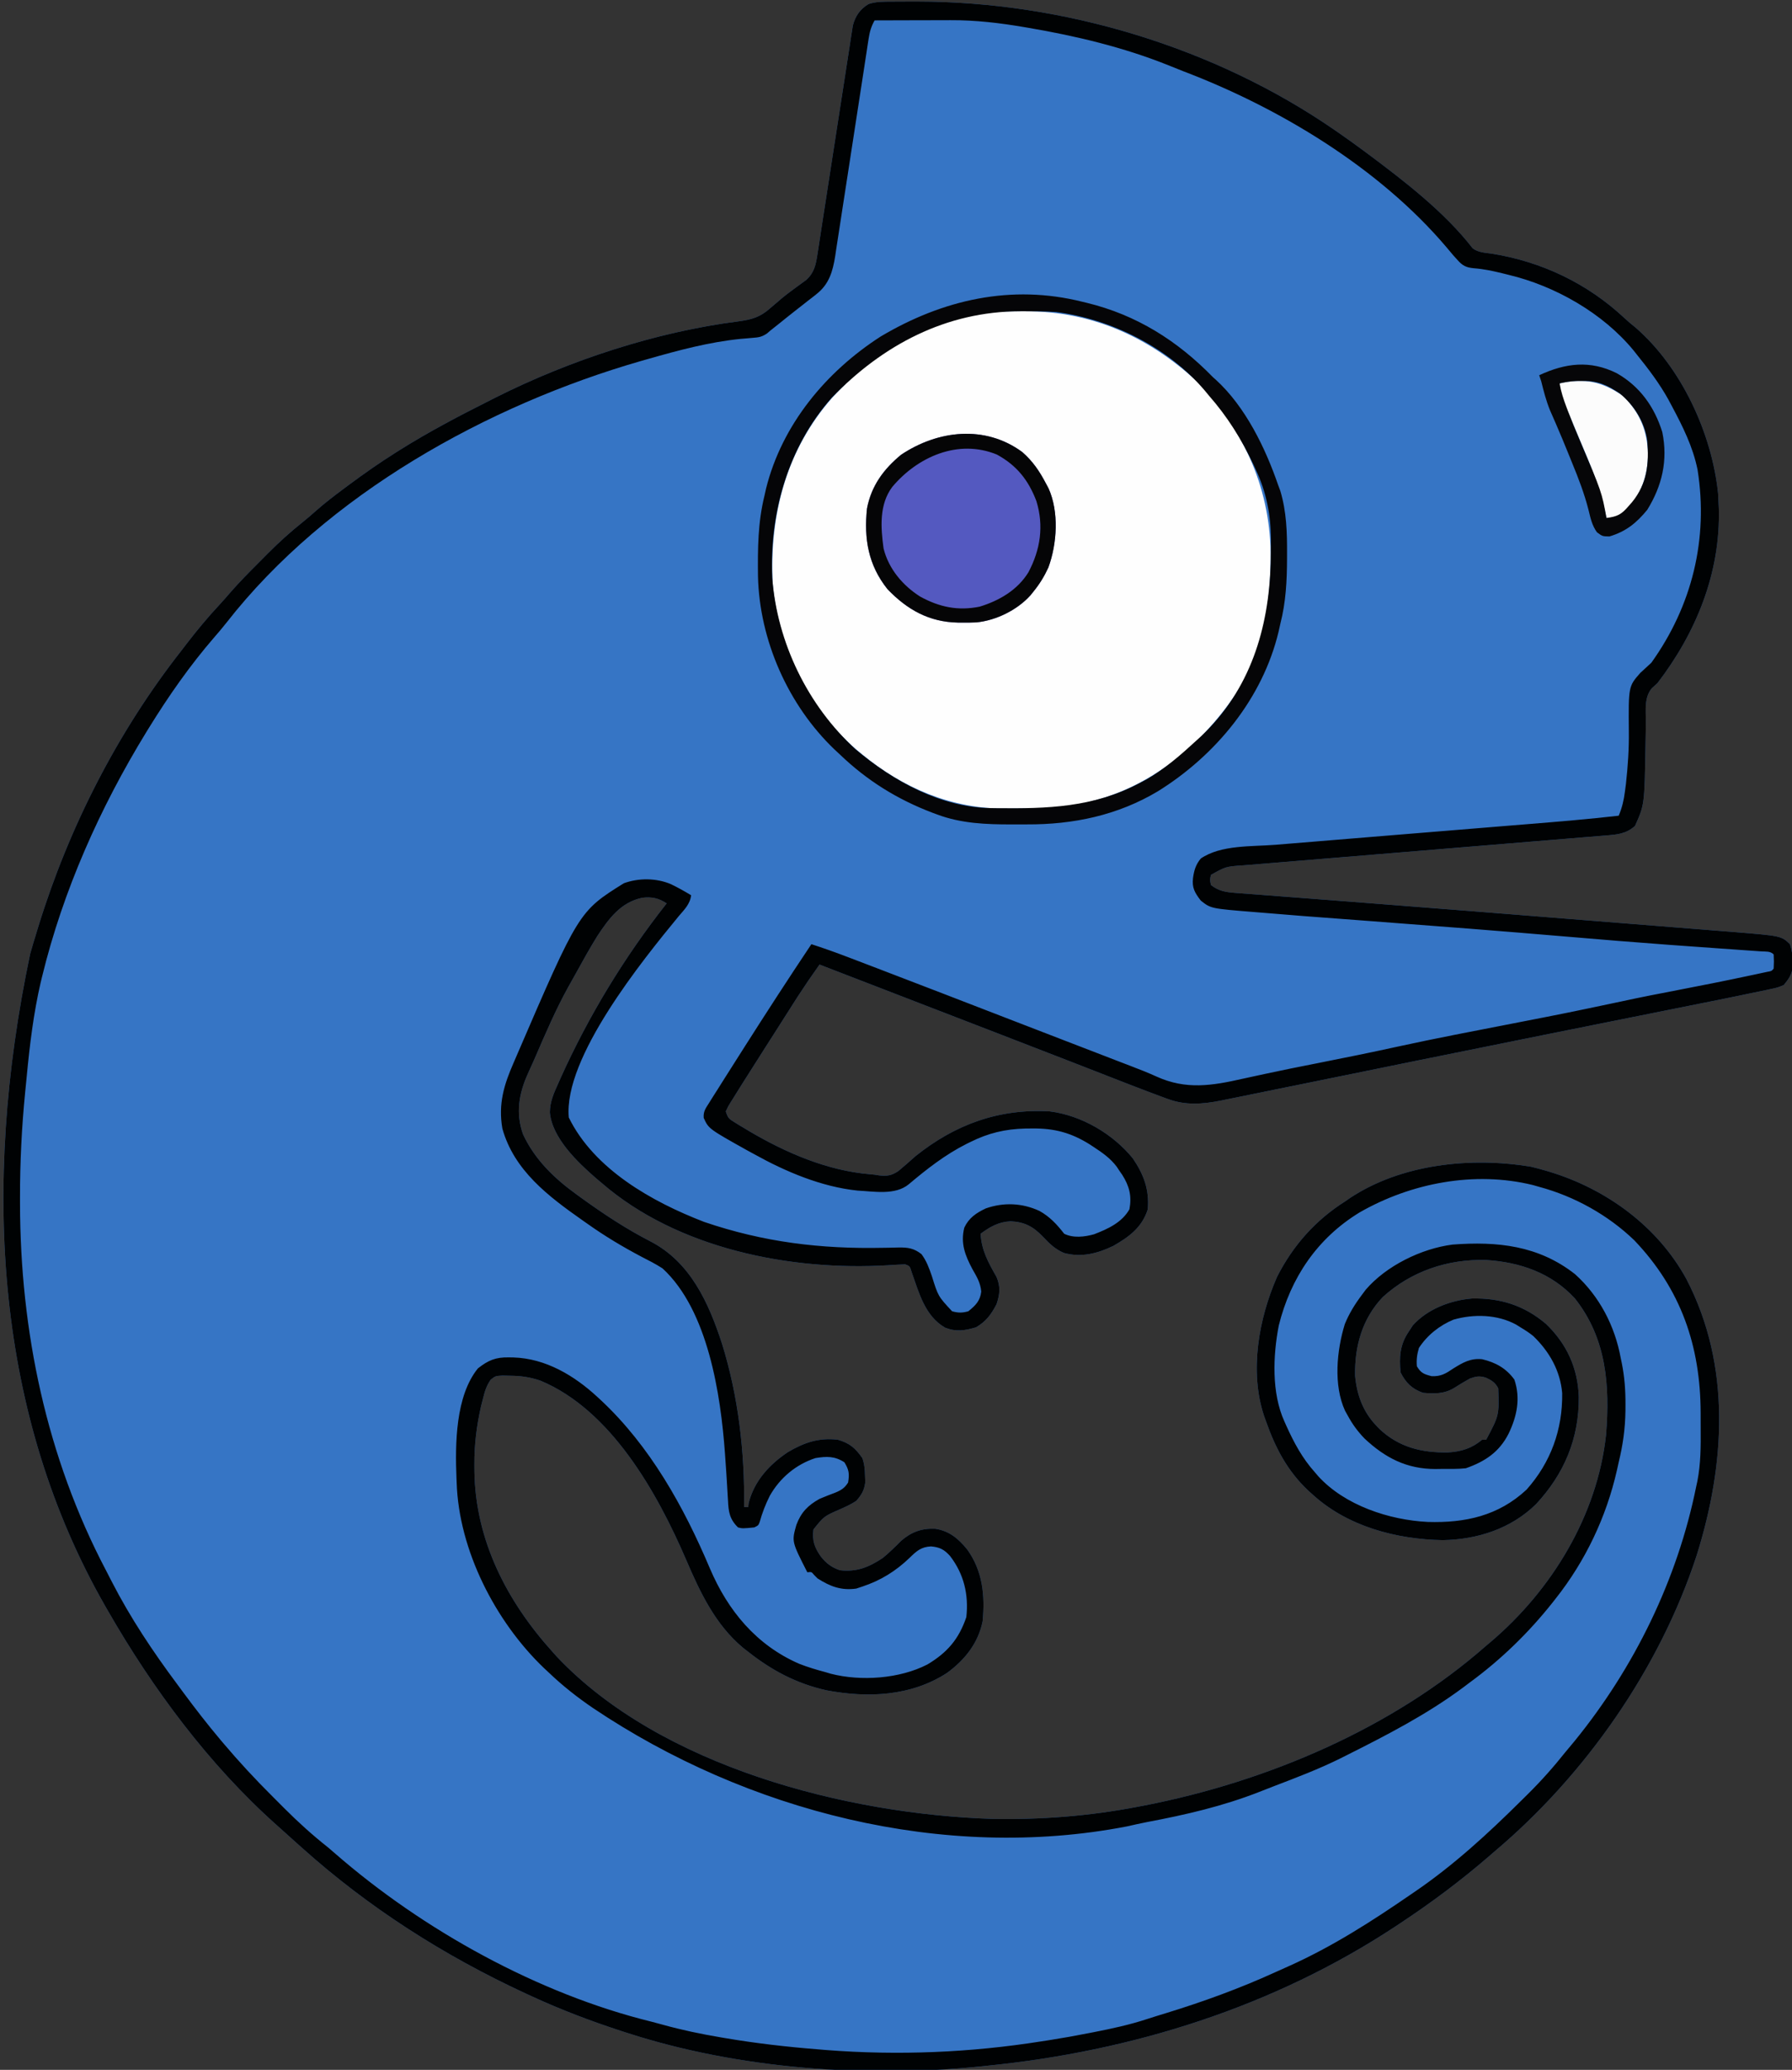 <?xml version="1.0" encoding="UTF-8"?>
<svg version="1.1" xmlns="http://www.w3.org/2000/svg" width="879" height="1015">
<rect width="100%" height="100%" fill="#333333" stroke="none"/>
<path d="M0 0 C1.138 -0.011 1.138 -0.011 2.3 -0.021 C4.785 -0.039 7.269 -0.045 9.754 -0.047 C10.606 -0.048 11.458 -0.048 12.337 -0.049 C84.036 0.041 158.196 22.301 217.316 63.203 C217.929 63.625 218.541 64.048 219.172 64.483 C223.268 67.325 227.31 70.236 231.316 73.203 C232.128 73.804 232.128 73.804 232.955 74.417 C250.865 87.763 270.94 103.189 284.672 120.957 C287.407 123.029 290.69 123.125 294.004 123.578 C318.61 127.509 340.936 138.182 359.176 155.215 C360.906 156.822 362.651 158.308 364.504 159.766 C387.136 179.38 402.003 211.721 405.066 241.141 C405.171 242.827 405.255 244.515 405.316 246.203 C405.356 247.032 405.396 247.861 405.438 248.715 C406.239 280.239 394.254 309.519 375.316 334.203 C374.406 335.026 373.496 335.848 372.559 336.695 C368.828 341.145 369.618 347.2 369.627 352.706 C369.63 356.193 369.551 359.678 369.484 363.164 C369.473 363.856 369.462 364.547 369.451 365.26 C368.955 393.849 368.955 393.849 364.316 404.203 C359.961 408.167 355.405 408.468 349.758 408.917 C348.981 408.982 348.205 409.047 347.404 409.114 C344.793 409.331 342.181 409.542 339.57 409.754 C337.7 409.908 335.831 410.062 333.962 410.217 C329.932 410.551 325.902 410.882 321.871 411.211 C315.496 411.732 309.122 412.259 302.747 412.788 C285.762 414.195 268.777 415.595 251.791 416.99 C240.638 417.905 229.485 418.824 218.332 419.751 C211.998 420.277 205.664 420.797 199.329 421.312 C195.382 421.635 191.436 421.963 187.489 422.293 C185.662 422.444 183.835 422.593 182.008 422.74 C179.508 422.941 177.009 423.151 174.509 423.362 C173.792 423.418 173.074 423.473 172.334 423.531 C163.613 424.122 163.613 424.122 156.316 428.203 C155.733 430.66 155.733 430.66 156.316 433.203 C160.24 436.234 163.621 436.705 168.493 437.072 C169.212 437.13 169.932 437.188 170.673 437.247 C173.109 437.44 175.547 437.614 177.984 437.789 C179.776 437.927 181.567 438.067 183.359 438.207 C187.301 438.514 191.244 438.813 195.187 439.106 C201.603 439.584 208.018 440.079 214.432 440.579 C221.634 441.138 228.837 441.697 236.039 442.25 C267.758 444.687 299.469 447.216 331.18 449.754 C341.295 450.563 351.41 451.369 361.526 452.169 C368.565 452.725 375.603 453.286 382.641 453.848 C386.756 454.177 390.871 454.504 394.986 454.828 C398.803 455.128 402.619 455.432 406.436 455.74 C408.467 455.902 410.498 456.06 412.53 456.218 C436.043 458.131 436.043 458.131 440.316 462.203 C441.31 465.185 441.547 467.392 441.629 470.516 C441.666 471.44 441.704 472.364 441.742 473.316 C441.171 477.192 439.778 479.165 437.316 482.203 C434.333 483.479 434.333 483.479 430.679 484.249 C429.644 484.477 429.644 484.477 428.587 484.709 C426.168 485.233 423.743 485.718 421.316 486.203 C419.434 486.597 417.552 486.992 415.67 487.389 C408.957 488.789 402.233 490.131 395.508 491.473 C392.946 491.987 390.384 492.502 387.822 493.017 C382.356 494.115 376.889 495.211 371.422 496.305 C358.389 498.914 345.359 501.533 332.329 504.153 C329.353 504.751 326.378 505.349 323.402 505.946 C302.118 510.222 280.839 514.525 259.566 518.859 C258.274 519.123 256.981 519.386 255.649 519.657 C244.504 521.929 233.358 524.202 222.214 526.479 C209.611 529.054 197.007 531.623 184.399 534.173 C180.528 534.956 176.659 535.748 172.791 536.543 C169.821 537.15 166.848 537.745 163.875 538.34 C162.918 538.54 161.96 538.739 160.974 538.945 C152.301 540.651 143.931 541.297 135.496 538.23 C134.569 537.899 134.569 537.899 133.623 537.562 C131.512 536.798 129.414 536.003 127.316 535.203 C126.534 534.908 125.751 534.613 124.944 534.308 C119.451 532.231 113.977 530.106 108.508 527.966 C104.227 526.29 99.942 524.623 95.657 522.955 C93.376 522.067 91.096 521.178 88.815 520.29 C75.994 515.293 63.155 510.342 50.316 505.391 C47.955 504.48 45.594 503.569 43.233 502.658 C38.429 500.805 33.625 498.951 28.821 497.098 C20.891 494.039 12.961 490.979 5.031 487.918 C4.03 487.532 4.03 487.532 3.01 487.138 C-0.289 485.865 -3.587 484.591 -6.885 483.318 C-12.997 480.959 -19.108 478.601 -25.219 476.242 C-27.264 475.453 -29.31 474.663 -31.356 473.874 C-32.617 473.387 -32.617 473.387 -33.903 472.89 C-34.491 472.664 -35.078 472.437 -35.684 472.203 C-41.152 479.956 -41.152 479.956 -46.375 487.875 C-47.003 488.858 -47.63 489.841 -48.277 490.854 C-48.927 491.877 -49.577 492.899 -50.246 493.953 C-50.936 495.036 -51.627 496.12 -52.338 497.236 C-53.76 499.468 -55.182 501.701 -56.603 503.935 C-58.57 507.025 -60.544 510.111 -62.52 513.195 C-65.927 518.519 -69.313 523.856 -72.684 529.203 C-73.176 529.981 -73.668 530.758 -74.176 531.559 C-75.503 533.663 -76.815 535.774 -78.121 537.891 C-78.505 538.497 -78.889 539.103 -79.285 539.727 C-80.431 541.554 -80.431 541.554 -81.684 544.203 C-80.562 547.569 -80.126 547.849 -77.246 549.621 C-76.525 550.067 -75.804 550.513 -75.061 550.972 C-74.276 551.44 -73.492 551.908 -72.684 552.391 C-71.873 552.877 -71.062 553.364 -70.226 553.866 C-52.288 564.461 -31.923 573.272 -10.926 575.016 C-8.684 575.203 -8.684 575.203 -6.504 575.578 C-2.57 576.026 -0.417 575.685 2.941 573.477 C5.796 571.117 8.554 568.669 11.316 566.203 C30.789 550.596 52.294 542.738 77.316 544.203 C92.791 546.169 108.206 555.193 118.004 567.273 C123.389 575.191 126.117 582.64 125.316 592.203 C122.562 601.045 116.099 605.792 108.316 610.203 C100.557 613.933 92.663 615.942 84.164 613.613 C79.854 611.761 77.077 609.032 73.879 605.641 C69.092 600.657 64.953 598.441 58.031 598.086 C52.123 598.39 48.008 600.738 43.316 604.203 C43.772 612.407 47.122 618.345 51.129 625.391 C53.166 630.215 52.764 633.86 51.129 638.766 C48.485 643.78 46.026 647.217 41.066 650.078 C35.65 651.703 31.326 652.382 25.953 650.277 C15.953 644.58 13.044 632.977 9.395 622.723 C8.578 620.065 8.578 620.065 6.316 619.203 C3.575 619.295 0.863 619.446 -1.871 619.641 C-49.897 622.54 -105.395 611.557 -142.684 579.203 C-143.525 578.494 -144.367 577.785 -145.234 577.055 C-154.29 569.222 -166.94 557.196 -167.98 544.613 C-167.9 539.446 -166.041 535.292 -163.934 530.641 C-163.33 529.277 -163.33 529.277 -162.713 527.886 C-148.951 497.335 -131.422 468.507 -110.684 442.203 C-114.582 439.604 -118.004 438.877 -122.707 439.449 C-133.27 441.736 -139.003 449.63 -144.684 458.203 C-148.44 464.273 -151.91 470.503 -155.341 476.76 C-156.478 478.829 -157.633 480.885 -158.801 482.938 C-165.107 494.295 -170.201 506.231 -175.351 518.146 C-176.467 520.707 -177.615 523.249 -178.785 525.785 C-183.185 535.555 -184.81 545.127 -181.121 555.453 C-175.278 567.959 -165.787 577.052 -154.746 585.016 C-153.921 585.615 -153.096 586.215 -152.247 586.833 C-141.432 594.629 -130.491 601.867 -118.621 607.953 C-99.099 618.066 -90.09 637.914 -83.496 658.203 C-75.478 684.058 -72.368 711.225 -72.684 738.203 C-72.024 738.203 -71.364 738.203 -70.684 738.203 C-70.601 737.543 -70.519 736.883 -70.434 736.203 C-67.748 725.462 -60.244 717.289 -51.184 711.266 C-43.246 706.585 -35.978 704.093 -26.684 705.203 C-20.794 706.941 -18.13 709.337 -14.684 714.203 C-13.641 717.332 -13.45 719.729 -13.371 723.016 C-13.334 724.033 -13.296 725.05 -13.258 726.098 C-13.817 730.175 -14.991 732.087 -17.684 735.203 C-20.228 736.871 -22.903 738.104 -25.684 739.328 C-33.469 742.71 -33.469 742.71 -38.684 749.203 C-39.353 754.782 -38.188 757.918 -35.117 762.406 C-32.404 765.808 -29.795 767.833 -25.684 769.203 C-17.376 770.126 -11.622 767.765 -4.684 763.203 C-1.464 760.545 1.491 757.655 4.43 754.691 C9.416 750.393 14.458 748.583 21.055 748.863 C27.989 749.905 32.458 753.745 36.781 759.062 C44.343 769.606 45.508 781.594 44.316 794.203 C42.138 804.992 35.584 813.162 26.836 819.57 C9.182 831.011 -11.946 831.93 -32.361 828.074 C-46.957 824.78 -59.026 818.399 -70.684 809.203 C-71.529 808.543 -72.375 807.883 -73.246 807.203 C-86.749 795.95 -94.266 780.075 -101.046 764.253 C-115.21 731.314 -137.964 690.575 -172.684 676.203 C-177.68 674.528 -182.105 673.881 -187.371 673.828 C-188.654 673.8 -189.936 673.771 -191.258 673.742 C-194.672 673.941 -194.672 673.941 -197.008 675.789 C-199.132 678.849 -199.913 681.589 -200.809 685.203 C-201.121 686.42 -201.433 687.637 -201.754 688.891 C-203.891 698.408 -205.05 707.63 -204.996 717.391 C-204.988 719.025 -204.988 719.025 -204.979 720.692 C-204.474 754.601 -189.054 784.413 -166.684 809.203 C-165.968 810.002 -165.253 810.802 -164.516 811.625 C-113.583 865.519 -22.222 888.858 48.981 891.131 C72.888 891.603 96.837 889.732 120.316 885.203 C122.071 884.869 122.071 884.869 123.861 884.529 C183.92 872.794 245.143 846.799 291.316 806.203 C292.384 805.302 292.384 805.302 293.473 804.383 C323.48 778.926 345.786 742.396 350.105 702.813 C352.05 678.749 350.369 655.484 334.797 635.895 C323.245 623.36 307.841 618.104 291.238 617.074 C272.395 616.551 254.54 622.564 240.566 635.266 C230.471 645.886 226.733 659.464 227.004 673.828 C227.867 683.154 230.839 691.38 237.316 698.203 C238.069 698.998 238.069 698.998 238.836 699.809 C248.493 708.949 259.692 711.622 272.57 711.426 C279.099 711.038 284.278 709.436 289.316 705.203 C289.976 705.203 290.636 705.203 291.316 705.203 C297.671 693.207 297.671 693.207 297.238 680.043 C295.825 677.222 293.989 676.063 291.164 674.77 C288.028 673.808 286.434 674.103 283.316 675.203 C280.681 676.665 278.125 678.205 275.586 679.828 C270.702 682.787 265.864 682.679 260.316 682.203 C254.949 680.314 251.856 677.283 249.316 672.203 C248.601 664.576 248.97 658.601 253.316 652.203 C253.976 651.192 254.636 650.182 255.316 649.141 C262.445 641.138 273.856 636.805 284.32 635.961 C298.202 635.642 309.915 639.319 320.629 648.391 C330.86 658.228 336.298 670.103 336.736 684.281 C336.884 704.653 329.561 721.994 315.715 736.852 C303.445 748.881 286.968 754.138 270.066 754.453 C247.413 754.064 223.456 747.809 206.316 732.203 C205.571 731.538 204.826 730.873 204.059 730.188 C193.788 720.509 187.941 709.298 183.316 696.203 C182.986 695.283 182.656 694.362 182.316 693.414 C175.118 671.613 179.726 645.878 188.727 625.332 C196.564 609.908 207.65 597.445 222.316 588.203 C223.011 587.717 223.706 587.231 224.422 586.73 C249.718 569.941 283.848 566.437 313.254 571.328 C315.624 571.888 317.98 572.514 320.316 573.203 C320.991 573.402 321.665 573.6 322.36 573.805 C350.241 582.253 375.438 600.592 389.547 626.46 C411.646 669.023 408.544 717.361 394.535 761.988 C376.424 817.39 339.951 869.604 295.316 907.203 C294.399 907.998 293.481 908.794 292.535 909.613 C278.846 921.43 264.397 932.23 249.316 942.203 C248.263 942.904 248.263 942.904 247.188 943.619 C187.098 983.339 117.65 1005.101 46.316 1012.203 C45.485 1012.294 44.654 1012.386 43.797 1012.48 C-12.799 1018.323 -75.377 1013.722 -129.684 996.203 C-131.289 995.687 -131.289 995.687 -132.927 995.16 C-147.861 990.293 -162.416 984.772 -176.684 978.203 C-177.786 977.697 -178.888 977.19 -180.023 976.668 C-219.928 958.18 -256.913 934.629 -289.684 905.203 C-290.581 904.405 -291.478 903.607 -292.402 902.785 C-294.024 901.335 -295.641 899.878 -297.25 898.414 C-298.955 896.865 -300.672 895.33 -302.398 893.805 C-335.242 864.444 -362.786 827.306 -384.684 789.203 C-385.135 788.421 -385.586 787.64 -386.05 786.834 C-439.393 693.678 -447.131 581.968 -422.871 466.891 C-421.855 463.313 -420.781 459.756 -419.684 456.203 C-419.402 455.278 -419.12 454.353 -418.83 453.4 C-403.894 404.939 -380.036 358.112 -348.684 318.203 C-347.805 317.059 -346.928 315.915 -346.051 314.77 C-341.007 308.222 -335.807 301.946 -330.168 295.898 C-328.26 293.828 -326.421 291.734 -324.59 289.598 C-320.246 284.618 -315.604 279.938 -310.933 275.267 C-309.445 273.777 -307.964 272.278 -306.484 270.779 C-300.98 265.243 -295.327 260.111 -289.214 255.237 C-286.946 253.414 -284.763 251.536 -282.594 249.598 C-278.28 245.789 -273.733 242.328 -269.121 238.891 C-268.242 238.235 -267.363 237.579 -266.457 236.903 C-259.03 231.398 -251.505 226.131 -243.684 221.203 C-242.619 220.53 -242.619 220.53 -241.533 219.843 C-227.046 210.753 -211.961 202.875 -196.684 195.203 C-195.954 194.833 -195.224 194.464 -194.472 194.083 C-158.276 175.88 -115.773 161.929 -75.549 156.804 C-68.925 155.918 -64.702 154.705 -59.746 150.203 C-58.577 149.21 -57.406 148.217 -56.234 147.227 C-55.653 146.724 -55.071 146.22 -54.471 145.702 C-52.685 144.205 -50.855 142.809 -48.977 141.43 C-48.382 140.991 -47.787 140.553 -47.174 140.102 C-45.527 138.897 -43.879 137.694 -42.23 136.492 C-38.339 132.995 -37.519 129.131 -36.742 124.08 C-36.584 123.07 -36.425 122.061 -36.262 121.021 C-36.097 119.925 -35.931 118.829 -35.76 117.699 C-35.489 115.955 -35.489 115.955 -35.212 114.175 C-34.718 110.993 -34.23 107.812 -33.743 104.629 C-33.231 101.294 -32.71 97.961 -32.19 94.627 C-30.42 83.278 -28.665 71.927 -26.918 60.575 C-25.952 54.3 -24.978 48.027 -23.996 41.754 C-23.477 38.438 -22.963 35.121 -22.458 31.802 C-21.894 28.102 -21.317 24.405 -20.737 20.707 C-20.573 19.611 -20.409 18.515 -20.24 17.385 C-20.079 16.376 -19.918 15.366 -19.752 14.326 C-19.55 13.016 -19.55 13.016 -19.344 11.678 C-18.095 6.996 -15.824 3.712 -11.684 1.203 C-7.879 -0.102 -3.976 0.024 0 0 Z " fill="#3675C5" transform="translate(437.684,0.797)"/>
<path d="M0 0 C1.138 -0.011 1.138 -0.011 2.3 -0.021 C4.785 -0.039 7.269 -0.045 9.754 -0.047 C10.606 -0.048 11.458 -0.048 12.337 -0.049 C84.036 0.041 158.196 22.301 217.316 63.203 C217.929 63.625 218.541 64.048 219.172 64.483 C223.268 67.325 227.31 70.236 231.316 73.203 C232.128 73.804 232.128 73.804 232.955 74.417 C250.865 87.763 270.94 103.189 284.672 120.957 C287.407 123.029 290.69 123.125 294.004 123.578 C318.61 127.509 340.936 138.182 359.176 155.215 C360.906 156.822 362.651 158.308 364.504 159.766 C387.136 179.38 402.003 211.721 405.066 241.141 C405.171 242.827 405.255 244.515 405.316 246.203 C405.356 247.032 405.396 247.861 405.438 248.715 C406.239 280.239 394.254 309.519 375.316 334.203 C374.406 335.026 373.496 335.848 372.559 336.695 C368.828 341.145 369.618 347.2 369.627 352.706 C369.63 356.193 369.551 359.678 369.484 363.164 C369.473 363.856 369.462 364.547 369.451 365.26 C368.955 393.849 368.955 393.849 364.316 404.203 C359.961 408.167 355.405 408.468 349.758 408.917 C348.981 408.982 348.205 409.047 347.404 409.114 C344.793 409.331 342.181 409.542 339.57 409.754 C337.7 409.908 335.831 410.062 333.962 410.217 C329.932 410.551 325.902 410.882 321.871 411.211 C315.496 411.732 309.122 412.259 302.747 412.788 C285.762 414.195 268.777 415.595 251.791 416.99 C240.638 417.905 229.485 418.824 218.332 419.751 C211.998 420.277 205.664 420.797 199.329 421.312 C195.382 421.635 191.436 421.963 187.489 422.293 C185.662 422.444 183.835 422.593 182.008 422.74 C179.508 422.941 177.009 423.151 174.509 423.362 C173.792 423.418 173.074 423.473 172.334 423.531 C163.613 424.122 163.613 424.122 156.316 428.203 C155.733 430.66 155.733 430.66 156.316 433.203 C160.24 436.234 163.621 436.705 168.493 437.072 C169.212 437.13 169.932 437.188 170.673 437.247 C173.109 437.44 175.547 437.614 177.984 437.789 C179.776 437.927 181.567 438.067 183.359 438.207 C187.301 438.514 191.244 438.813 195.187 439.106 C201.603 439.584 208.018 440.079 214.432 440.579 C221.634 441.138 228.837 441.697 236.039 442.25 C267.758 444.687 299.469 447.216 331.18 449.754 C341.295 450.563 351.41 451.369 361.526 452.169 C368.565 452.725 375.603 453.286 382.641 453.848 C386.756 454.177 390.871 454.504 394.986 454.828 C398.803 455.128 402.619 455.432 406.436 455.74 C408.467 455.902 410.498 456.06 412.53 456.218 C436.043 458.131 436.043 458.131 440.316 462.203 C441.31 465.185 441.547 467.392 441.629 470.516 C441.666 471.44 441.704 472.364 441.742 473.316 C441.171 477.192 439.778 479.165 437.316 482.203 C434.333 483.479 434.333 483.479 430.679 484.249 C429.644 484.477 429.644 484.477 428.587 484.709 C426.168 485.233 423.743 485.718 421.316 486.203 C419.434 486.597 417.552 486.992 415.67 487.389 C408.957 488.789 402.233 490.131 395.508 491.473 C392.946 491.987 390.384 492.502 387.822 493.017 C382.356 494.115 376.889 495.211 371.422 496.305 C358.389 498.914 345.359 501.533 332.329 504.153 C329.353 504.751 326.378 505.349 323.402 505.946 C302.118 510.222 280.839 514.525 259.566 518.859 C258.274 519.123 256.981 519.386 255.649 519.657 C244.504 521.929 233.358 524.202 222.214 526.479 C209.611 529.054 197.007 531.623 184.399 534.173 C180.528 534.956 176.659 535.748 172.791 536.543 C169.821 537.15 166.848 537.745 163.875 538.34 C162.918 538.54 161.96 538.739 160.974 538.945 C152.301 540.651 143.931 541.297 135.496 538.23 C134.569 537.899 134.569 537.899 133.623 537.562 C131.512 536.798 129.414 536.003 127.316 535.203 C126.534 534.908 125.751 534.613 124.944 534.308 C119.451 532.231 113.977 530.106 108.508 527.966 C104.227 526.29 99.942 524.623 95.657 522.955 C93.376 522.067 91.096 521.178 88.815 520.29 C75.994 515.293 63.155 510.342 50.316 505.391 C47.955 504.48 45.594 503.569 43.233 502.658 C38.429 500.805 33.625 498.951 28.821 497.098 C20.891 494.039 12.961 490.979 5.031 487.918 C4.03 487.532 4.03 487.532 3.01 487.138 C-0.289 485.865 -3.587 484.591 -6.885 483.318 C-12.997 480.959 -19.108 478.601 -25.219 476.242 C-27.264 475.453 -29.31 474.663 -31.356 473.874 C-32.617 473.387 -32.617 473.387 -33.903 472.89 C-34.491 472.664 -35.078 472.437 -35.684 472.203 C-41.152 479.956 -41.152 479.956 -46.375 487.875 C-47.003 488.858 -47.63 489.841 -48.277 490.854 C-48.927 491.877 -49.577 492.899 -50.246 493.953 C-50.936 495.036 -51.627 496.12 -52.338 497.236 C-53.76 499.468 -55.182 501.701 -56.603 503.935 C-58.57 507.025 -60.544 510.111 -62.52 513.195 C-65.927 518.519 -69.313 523.856 -72.684 529.203 C-73.176 529.981 -73.668 530.758 -74.176 531.559 C-75.503 533.663 -76.815 535.774 -78.121 537.891 C-78.505 538.497 -78.889 539.103 -79.285 539.727 C-80.431 541.554 -80.431 541.554 -81.684 544.203 C-80.562 547.569 -80.126 547.849 -77.246 549.621 C-76.525 550.067 -75.804 550.513 -75.061 550.972 C-74.276 551.44 -73.492 551.908 -72.684 552.391 C-71.873 552.877 -71.062 553.364 -70.226 553.866 C-52.288 564.461 -31.923 573.272 -10.926 575.016 C-8.684 575.203 -8.684 575.203 -6.504 575.578 C-2.57 576.026 -0.417 575.685 2.941 573.477 C5.796 571.117 8.554 568.669 11.316 566.203 C30.789 550.596 52.294 542.738 77.316 544.203 C92.791 546.169 108.206 555.193 118.004 567.273 C123.389 575.191 126.117 582.64 125.316 592.203 C122.562 601.045 116.099 605.792 108.316 610.203 C100.557 613.933 92.663 615.942 84.164 613.613 C79.854 611.761 77.077 609.032 73.879 605.641 C69.092 600.657 64.953 598.441 58.031 598.086 C52.123 598.39 48.008 600.738 43.316 604.203 C43.772 612.407 47.122 618.345 51.129 625.391 C53.166 630.215 52.764 633.86 51.129 638.766 C48.485 643.78 46.026 647.217 41.066 650.078 C35.65 651.703 31.326 652.382 25.953 650.277 C15.953 644.58 13.044 632.977 9.395 622.723 C8.578 620.065 8.578 620.065 6.316 619.203 C3.575 619.295 0.863 619.446 -1.871 619.641 C-49.897 622.54 -105.395 611.557 -142.684 579.203 C-143.525 578.494 -144.367 577.785 -145.234 577.055 C-154.29 569.222 -166.94 557.196 -167.98 544.613 C-167.9 539.446 -166.041 535.292 -163.934 530.641 C-163.33 529.277 -163.33 529.277 -162.713 527.886 C-148.951 497.335 -131.422 468.507 -110.684 442.203 C-114.582 439.604 -118.004 438.877 -122.707 439.449 C-133.27 441.736 -139.003 449.63 -144.684 458.203 C-148.44 464.273 -151.91 470.503 -155.341 476.76 C-156.478 478.829 -157.633 480.885 -158.801 482.938 C-165.107 494.295 -170.201 506.231 -175.351 518.146 C-176.467 520.707 -177.615 523.249 -178.785 525.785 C-183.185 535.555 -184.81 545.127 -181.121 555.453 C-175.278 567.959 -165.787 577.052 -154.746 585.016 C-153.921 585.615 -153.096 586.215 -152.247 586.833 C-141.432 594.629 -130.491 601.867 -118.621 607.953 C-99.099 618.066 -90.09 637.914 -83.496 658.203 C-75.478 684.058 -72.368 711.225 -72.684 738.203 C-72.024 738.203 -71.364 738.203 -70.684 738.203 C-70.601 737.543 -70.519 736.883 -70.434 736.203 C-67.748 725.462 -60.244 717.289 -51.184 711.266 C-43.246 706.585 -35.978 704.093 -26.684 705.203 C-20.794 706.941 -18.13 709.337 -14.684 714.203 C-13.641 717.332 -13.45 719.729 -13.371 723.016 C-13.334 724.033 -13.296 725.05 -13.258 726.098 C-13.817 730.175 -14.991 732.087 -17.684 735.203 C-20.228 736.871 -22.903 738.104 -25.684 739.328 C-33.469 742.71 -33.469 742.71 -38.684 749.203 C-39.353 754.782 -38.188 757.918 -35.117 762.406 C-32.404 765.808 -29.795 767.833 -25.684 769.203 C-17.376 770.126 -11.622 767.765 -4.684 763.203 C-1.464 760.545 1.491 757.655 4.43 754.691 C9.416 750.393 14.458 748.583 21.055 748.863 C27.989 749.905 32.458 753.745 36.781 759.062 C44.343 769.606 45.508 781.594 44.316 794.203 C42.138 804.992 35.584 813.162 26.836 819.57 C9.182 831.011 -11.946 831.93 -32.361 828.074 C-46.957 824.78 -59.026 818.399 -70.684 809.203 C-71.529 808.543 -72.375 807.883 -73.246 807.203 C-86.749 795.95 -94.266 780.075 -101.046 764.253 C-115.21 731.314 -137.964 690.575 -172.684 676.203 C-177.68 674.528 -182.105 673.881 -187.371 673.828 C-188.654 673.8 -189.936 673.771 -191.258 673.742 C-194.672 673.941 -194.672 673.941 -197.008 675.789 C-199.132 678.849 -199.913 681.589 -200.809 685.203 C-201.121 686.42 -201.433 687.637 -201.754 688.891 C-203.891 698.408 -205.05 707.63 -204.996 717.391 C-204.988 719.025 -204.988 719.025 -204.979 720.692 C-204.474 754.601 -189.054 784.413 -166.684 809.203 C-165.968 810.002 -165.253 810.802 -164.516 811.625 C-113.583 865.519 -22.222 888.858 48.981 891.131 C72.888 891.603 96.837 889.732 120.316 885.203 C122.071 884.869 122.071 884.869 123.861 884.529 C183.92 872.794 245.143 846.799 291.316 806.203 C292.384 805.302 292.384 805.302 293.473 804.383 C323.48 778.926 345.786 742.396 350.105 702.813 C352.05 678.749 350.369 655.484 334.797 635.895 C323.245 623.36 307.841 618.104 291.238 617.074 C272.395 616.551 254.54 622.564 240.566 635.266 C230.471 645.886 226.733 659.464 227.004 673.828 C227.867 683.154 230.839 691.38 237.316 698.203 C238.069 698.998 238.069 698.998 238.836 699.809 C248.493 708.949 259.692 711.622 272.57 711.426 C279.099 711.038 284.278 709.436 289.316 705.203 C289.976 705.203 290.636 705.203 291.316 705.203 C297.671 693.207 297.671 693.207 297.238 680.043 C295.825 677.222 293.989 676.063 291.164 674.77 C288.028 673.808 286.434 674.103 283.316 675.203 C280.681 676.665 278.125 678.205 275.586 679.828 C270.702 682.787 265.864 682.679 260.316 682.203 C254.949 680.314 251.856 677.283 249.316 672.203 C248.601 664.576 248.97 658.601 253.316 652.203 C253.976 651.192 254.636 650.182 255.316 649.141 C262.445 641.138 273.856 636.805 284.32 635.961 C298.202 635.642 309.915 639.319 320.629 648.391 C330.86 658.228 336.298 670.103 336.736 684.281 C336.884 704.653 329.561 721.994 315.715 736.852 C303.445 748.881 286.968 754.138 270.066 754.453 C247.413 754.064 223.456 747.809 206.316 732.203 C205.571 731.538 204.826 730.873 204.059 730.188 C193.788 720.509 187.941 709.298 183.316 696.203 C182.986 695.283 182.656 694.362 182.316 693.414 C175.118 671.613 179.726 645.878 188.727 625.332 C196.564 609.908 207.65 597.445 222.316 588.203 C223.011 587.717 223.706 587.231 224.422 586.73 C249.718 569.941 283.848 566.437 313.254 571.328 C315.624 571.888 317.98 572.514 320.316 573.203 C320.991 573.402 321.665 573.6 322.36 573.805 C350.241 582.253 375.438 600.592 389.547 626.46 C411.646 669.023 408.544 717.361 394.535 761.988 C376.424 817.39 339.951 869.604 295.316 907.203 C294.399 907.998 293.481 908.794 292.535 909.613 C278.846 921.43 264.397 932.23 249.316 942.203 C248.263 942.904 248.263 942.904 247.188 943.619 C187.098 983.339 117.65 1005.101 46.316 1012.203 C45.485 1012.294 44.654 1012.386 43.797 1012.48 C-12.799 1018.323 -75.377 1013.722 -129.684 996.203 C-131.289 995.687 -131.289 995.687 -132.927 995.16 C-147.861 990.293 -162.416 984.772 -176.684 978.203 C-177.786 977.697 -178.888 977.19 -180.023 976.668 C-219.928 958.18 -256.913 934.629 -289.684 905.203 C-290.581 904.405 -291.478 903.607 -292.402 902.785 C-294.024 901.335 -295.641 899.878 -297.25 898.414 C-298.955 896.865 -300.672 895.33 -302.398 893.805 C-335.242 864.444 -362.786 827.306 -384.684 789.203 C-385.135 788.421 -385.586 787.64 -386.05 786.834 C-439.393 693.678 -447.131 581.968 -422.871 466.891 C-421.855 463.313 -420.781 459.756 -419.684 456.203 C-419.402 455.278 -419.12 454.353 -418.83 453.4 C-403.894 404.939 -380.036 358.112 -348.684 318.203 C-347.805 317.059 -346.928 315.915 -346.051 314.77 C-341.007 308.222 -335.807 301.946 -330.168 295.898 C-328.26 293.828 -326.421 291.734 -324.59 289.598 C-320.246 284.618 -315.604 279.938 -310.933 275.267 C-309.445 273.777 -307.964 272.278 -306.484 270.779 C-300.98 265.243 -295.327 260.111 -289.214 255.237 C-286.946 253.414 -284.763 251.536 -282.594 249.598 C-278.28 245.789 -273.733 242.328 -269.121 238.891 C-268.242 238.235 -267.363 237.579 -266.457 236.903 C-259.03 231.398 -251.505 226.131 -243.684 221.203 C-242.619 220.53 -242.619 220.53 -241.533 219.843 C-227.046 210.753 -211.961 202.875 -196.684 195.203 C-195.954 194.833 -195.224 194.464 -194.472 194.083 C-158.276 175.88 -115.773 161.929 -75.549 156.804 C-68.925 155.918 -64.702 154.705 -59.746 150.203 C-58.577 149.21 -57.406 148.217 -56.234 147.227 C-55.653 146.724 -55.071 146.22 -54.471 145.702 C-52.685 144.205 -50.855 142.809 -48.977 141.43 C-48.382 140.991 -47.787 140.553 -47.174 140.102 C-45.527 138.897 -43.879 137.694 -42.23 136.492 C-38.339 132.995 -37.519 129.131 -36.742 124.08 C-36.584 123.07 -36.425 122.061 -36.262 121.021 C-36.097 119.925 -35.931 118.829 -35.76 117.699 C-35.489 115.955 -35.489 115.955 -35.212 114.175 C-34.718 110.993 -34.23 107.812 -33.743 104.629 C-33.231 101.294 -32.71 97.961 -32.19 94.627 C-30.42 83.278 -28.665 71.927 -26.918 60.575 C-25.952 54.3 -24.978 48.027 -23.996 41.754 C-23.477 38.438 -22.963 35.121 -22.458 31.802 C-21.894 28.102 -21.317 24.405 -20.737 20.707 C-20.573 19.611 -20.409 18.515 -20.24 17.385 C-20.079 16.376 -19.918 15.366 -19.752 14.326 C-19.55 13.016 -19.55 13.016 -19.344 11.678 C-18.095 6.996 -15.824 3.712 -11.684 1.203 C-7.879 -0.102 -3.976 0.024 0 0 Z M-8.684 9.203 C-10.356 12.201 -11.102 14.807 -11.618 18.193 C-11.775 19.198 -11.932 20.203 -12.094 21.238 C-12.258 22.335 -12.422 23.432 -12.591 24.562 C-12.86 26.301 -12.86 26.301 -13.134 28.076 C-13.624 31.253 -14.109 34.431 -14.591 37.61 C-15.099 40.941 -15.617 44.271 -16.135 47.601 C-17.896 58.94 -19.642 70.282 -21.374 81.625 C-22.331 87.893 -23.299 94.159 -24.277 100.423 C-24.794 103.735 -25.303 107.047 -25.803 110.362 C-26.362 114.062 -26.937 117.759 -27.517 121.456 C-27.677 122.547 -27.837 123.638 -28.002 124.761 C-29.206 132.268 -30.964 138.566 -37.223 143.449 C-37.881 143.973 -38.539 144.496 -39.218 145.036 C-39.908 145.565 -40.598 146.095 -41.309 146.641 C-42.019 147.201 -42.73 147.762 -43.462 148.339 C-44.878 149.456 -46.298 150.567 -47.722 151.674 C-50.317 153.696 -52.874 155.761 -55.434 157.828 C-56.846 158.959 -58.262 160.084 -59.684 161.203 C-60.287 161.717 -60.89 162.231 -61.511 162.76 C-64.006 164.417 -65.488 164.66 -68.453 164.871 C-69.408 164.955 -70.364 165.039 -71.348 165.126 C-72.906 165.257 -72.906 165.257 -74.496 165.391 C-90.02 166.979 -104.725 170.945 -119.684 175.203 C-120.776 175.513 -121.868 175.823 -122.993 176.143 C-198.485 197.836 -277.468 241.612 -326.637 304.598 C-328.525 307.002 -330.494 309.315 -332.5 311.621 C-344.523 325.497 -355.051 340.591 -364.684 356.203 C-365.095 356.87 -365.507 357.536 -365.931 358.223 C-388.631 395.262 -406.787 435.928 -417.059 478.203 C-417.285 479.132 -417.512 480.06 -417.745 481.017 C-421.235 496.117 -423.088 511.494 -424.564 526.902 C-424.81 529.467 -425.064 532.03 -425.32 534.594 C-427.033 551.92 -427.892 569.044 -427.871 586.453 C-427.87 587.472 -427.869 588.491 -427.868 589.54 C-427.744 651.99 -414.899 713.827 -385.629 769.401 C-384.693 771.185 -383.779 772.978 -382.867 774.773 C-373.719 792.591 -362.646 809.173 -350.684 825.203 C-349.627 826.633 -348.571 828.062 -347.516 829.492 C-341.776 837.238 -335.895 844.828 -329.684 852.203 C-329.238 852.733 -328.792 853.262 -328.332 853.808 C-320.562 863 -312.457 871.749 -303.917 880.23 C-302.045 882.092 -300.184 883.963 -298.324 885.836 C-291.414 892.754 -284.359 899.135 -276.684 905.203 C-275.581 906.138 -274.485 907.079 -273.398 908.031 C-230.31 945.605 -173.641 976.963 -118.077 990.594 C-116.187 991.075 -114.304 991.588 -112.425 992.112 C-103.06 994.706 -93.702 996.656 -84.121 998.266 C-83.373 998.393 -82.625 998.521 -81.855 998.652 C-66.526 1001.251 -51.185 1002.988 -35.684 1004.203 C-34.59 1004.296 -33.496 1004.389 -32.369 1004.484 C2.974 1007.214 38.347 1005.757 73.316 1000.203 C75.128 999.923 75.128 999.923 76.977 999.638 C83.452 998.626 89.888 997.478 96.316 996.203 C97.586 995.958 97.586 995.958 98.881 995.708 C107.757 993.983 116.473 992.078 125.076 989.257 C128.183 988.247 131.3 987.285 134.426 986.336 C152.66 980.734 170.413 974.275 187.774 966.361 C190.083 965.31 192.399 964.278 194.719 963.25 C215.856 953.752 235.276 941.322 254.316 928.203 C255.021 927.722 255.726 927.242 256.452 926.747 C275.433 913.78 292.247 898.312 308.531 882.163 C309.536 881.166 310.543 880.171 311.552 879.177 C318.279 872.535 324.434 865.604 330.316 858.203 C331.772 856.45 333.23 854.7 334.691 852.953 C363.985 816.958 385.125 773.742 394.316 728.203 C394.504 727.343 394.692 726.484 394.885 725.598 C396.582 716.957 396.588 708.435 396.522 699.667 C396.504 697.142 396.502 694.617 396.502 692.092 C396.438 659.232 386.843 631.387 364.004 607.453 C351.118 595.019 334.616 585.86 317.316 581.203 C316.274 580.905 315.231 580.608 314.156 580.301 C285.609 573.317 254.444 579.268 229.195 593.75 C208.397 606.443 195.37 625.856 189.574 649.191 C186.701 664.051 185.993 682.246 192.316 696.203 C192.601 696.842 192.885 697.481 193.178 698.139 C196.973 706.546 201.098 714.31 207.316 721.203 C207.823 721.801 208.33 722.399 208.852 723.016 C221.929 737.411 243.769 744.589 262.66 745.52 C280.947 746.073 297.31 742.561 311.113 729.676 C323.021 716.311 328.833 700.197 328.586 682.348 C327.641 671.323 322.299 661.978 314.406 654.359 C312.45 652.784 310.477 651.482 308.316 650.203 C307.54 649.718 306.764 649.234 305.965 648.734 C296.793 643.747 285.243 643.454 275.254 646.328 C268.428 649.14 262.316 654.022 258.316 660.203 C257.407 663.267 257.019 666.015 257.316 669.203 C259.329 672.558 260.778 673.063 264.543 674.043 C269.143 674.238 271.532 672.747 275.191 670.266 C279.897 667.339 283.688 665.138 289.359 665.738 C295.961 667.306 301.133 670.191 305.129 675.703 C308.243 684.881 306.42 693.662 302.316 702.203 C297.749 711.252 290.766 715.879 281.316 719.203 C277.407 719.612 273.495 719.528 269.566 719.516 C268.52 719.532 267.473 719.548 266.395 719.564 C252.356 719.573 241.75 714.113 231.609 704.586 C228.224 701.068 225.621 697.503 223.316 693.203 C222.904 692.464 222.491 691.726 222.066 690.965 C216.33 678.476 217.998 661.295 221.977 648.48 C224.114 643.253 226.929 638.705 230.316 634.203 C231.248 632.95 231.248 632.95 232.199 631.672 C242.308 619.884 259.504 611.484 274.754 609.516 C296.772 607.843 316.947 609.946 334.863 624 C346.852 634.767 354.448 649.427 357.316 665.203 C357.565 666.387 357.565 666.387 357.818 667.594 C359.187 674.41 359.667 680.946 359.629 687.891 C359.625 688.939 359.621 689.987 359.616 691.066 C359.49 699.791 358.39 707.733 356.316 716.203 C356.022 717.526 355.729 718.849 355.438 720.172 C350.233 743.124 339.952 764.75 325.316 783.203 C324.91 783.722 324.504 784.241 324.085 784.776 C312.316 799.674 298.624 812.995 283.316 824.203 C282.224 825.026 281.131 825.848 280.039 826.672 C262.116 840.006 242.231 850.218 222.316 860.203 C221.182 860.774 221.182 860.774 220.024 861.355 C209.318 866.686 198.16 870.913 186.998 875.175 C184.667 876.069 182.344 876.979 180.023 877.898 C162.179 884.904 143.819 889.142 125.015 892.68 C121.682 893.326 118.378 894.083 115.066 894.828 C25.106 912.224 -71.459 887.361 -146.704 836.847 C-154.549 831.517 -161.829 825.777 -168.684 819.203 C-169.43 818.508 -170.176 817.814 -170.945 817.098 C-194.685 794.352 -212.648 759.378 -213.684 726.203 C-213.715 725.489 -213.746 724.775 -213.778 724.039 C-214.444 707.356 -214.307 683.817 -203.246 670.203 C-198.118 666.201 -194.547 664.693 -187.996 664.828 C-187.283 664.839 -186.569 664.85 -185.834 664.861 C-170.074 665.334 -156.028 673.717 -144.684 684.203 C-144.142 684.702 -143.601 685.201 -143.043 685.715 C-118.886 708.23 -102.244 738.096 -89.496 768.266 C-80.68 788.97 -66.73 805.919 -45.672 815.078 C-41.419 816.749 -37.101 818.028 -32.684 819.203 C-31.873 819.447 -31.062 819.69 -30.227 819.941 C-15.342 823.773 3.634 822.422 17.254 815.391 C26.976 809.566 32.604 803.044 36.316 792.203 C37.524 781.115 35.138 771.067 28.316 762.203 C25.432 758.998 23.22 757.899 19.004 757.516 C14.114 757.749 11.875 759.8 8.473 763.129 C1.694 769.65 -5.777 774.262 -14.684 777.203 C-15.674 777.533 -16.664 777.863 -17.684 778.203 C-25.022 779.254 -30.524 777.15 -36.684 773.203 C-37.507 772.377 -37.507 772.377 -38.348 771.535 C-39.605 769.968 -39.605 769.968 -41.684 770.203 C-49.361 755.159 -49.361 755.159 -47.059 746.984 C-44.759 740.825 -41.397 737.372 -35.684 734.203 C-33.111 733.102 -30.513 732.108 -27.895 731.121 C-25.01 729.923 -23.358 728.867 -21.684 726.203 C-20.986 721.94 -21.22 719.954 -23.496 716.266 C-28.231 713.202 -32.199 713.303 -37.684 714.203 C-47.268 717.317 -55.114 723.932 -60.059 732.641 C-62.17 736.822 -63.791 741.011 -65.043 745.523 C-65.684 747.203 -65.684 747.203 -67.684 748.203 C-73.469 748.763 -73.469 748.763 -75.684 748.203 C-79.783 744.2 -80.353 740.561 -80.59 735.062 C-80.64 734.272 -80.69 733.481 -80.741 732.666 C-80.847 730.973 -80.946 729.28 -81.038 727.587 C-81.283 723.15 -81.598 718.718 -81.914 714.285 C-82.007 712.971 -82.007 712.971 -82.101 711.63 C-84.174 683.24 -90.32 641.773 -112.684 621.203 C-116.019 619.042 -119.52 617.256 -123.059 615.453 C-132.363 610.537 -141.116 605.301 -149.684 599.203 C-150.438 598.675 -151.192 598.146 -151.969 597.602 C-168.612 585.9 -185.539 573.205 -191.273 552.582 C-193.352 540.529 -190.476 531.098 -185.684 520.203 C-185.238 519.167 -184.792 518.131 -184.333 517.063 C-153.758 446.125 -153.758 446.125 -131.684 432.328 C-124.405 429.658 -115.711 429.728 -108.598 432.773 C-105.186 434.409 -101.921 436.247 -98.684 438.203 C-99.18 442.553 -102.024 445.256 -104.746 448.453 C-122.34 469.846 -161.39 517.879 -158.684 547.203 C-146.181 572.673 -117.749 588.578 -92.309 598.391 C-63.17 608.332 -35.107 611.728 -4.436 611.092 C-3.129 611.073 -3.129 611.073 -1.795 611.054 C-0.151 611.029 1.494 610.992 3.138 610.94 C7.747 610.879 10.661 611.327 14.316 614.203 C16.79 617.522 18.071 621.079 19.408 624.979 C22.489 634.863 22.489 634.863 29.316 642.203 C32.204 643.046 34.434 643.069 37.316 642.203 C40.87 639.33 43.088 637.142 43.629 632.555 C43.22 628.173 41.469 625.346 39.316 621.578 C35.733 614.838 33.38 608.937 35.316 601.203 C37.575 596.416 41.18 593.981 45.879 591.766 C54.697 588.703 63.705 589.106 72.164 593 C77.275 595.857 80.729 599.591 84.316 604.203 C88.743 606.417 94.348 605.759 98.988 604.449 C105.737 601.842 112.639 598.709 116.316 592.203 C117.534 585.717 116.274 580.791 112.773 575.285 C112.293 574.598 111.812 573.911 111.316 573.203 C110.928 572.609 110.54 572.015 110.141 571.402 C107.002 567.176 102.932 564.373 98.566 561.516 C97.726 560.963 97.726 560.963 96.869 560.398 C87.737 554.67 79.54 552.47 68.754 552.578 C67.611 552.587 66.469 552.595 65.292 552.604 C55.358 552.867 47.18 554.79 38.316 559.203 C37.704 559.503 37.092 559.803 36.461 560.111 C26.013 565.358 16.973 572.429 8.066 579.941 C1.404 585.421 -8.816 583.444 -17.078 583.035 C-34.774 581.18 -52.252 573.788 -67.684 565.203 C-68.746 564.628 -69.808 564.053 -70.902 563.461 C-90.078 552.737 -90.078 552.737 -92.505 547.396 C-92.765 544.208 -91.538 542.689 -89.844 540.004 C-89.201 538.972 -88.558 537.941 -87.896 536.878 C-87.187 535.769 -86.477 534.659 -85.746 533.516 C-85.012 532.349 -84.279 531.182 -83.547 530.014 C-81.646 526.99 -79.73 523.977 -77.808 520.966 C-76.06 518.226 -74.322 515.48 -72.582 512.734 C-61.798 495.775 -50.858 478.909 -39.684 462.203 C-33.941 464.077 -28.262 466.063 -22.621 468.223 C-21.477 468.658 -21.477 468.658 -20.309 469.103 C-17.766 470.072 -15.225 471.044 -12.684 472.016 C-10.839 472.72 -8.994 473.424 -7.149 474.128 C14.274 482.313 35.664 490.584 57.054 498.852 C65.411 502.082 73.769 505.306 82.128 508.528 C86.019 510.028 89.911 511.529 93.802 513.029 C96.896 514.222 99.99 515.414 103.084 516.606 C105.41 517.502 107.735 518.399 110.061 519.296 C112.247 520.139 114.435 520.978 116.624 521.814 C121.026 523.502 125.399 525.201 129.69 527.156 C144.098 533.667 156.803 531.616 171.816 528.203 C173.273 527.886 174.729 527.57 176.186 527.256 C178.49 526.76 180.794 526.262 183.097 525.759 C191.418 523.945 199.771 522.296 208.126 520.647 C221.509 518.004 234.874 515.295 248.199 512.369 C266.734 508.319 285.383 504.791 304.003 501.157 C330.882 495.924 330.882 495.924 357.675 490.27 C366.861 488.263 376.084 486.477 385.316 484.703 C396.733 482.507 408.132 480.249 419.504 477.828 C421.286 477.452 421.286 477.452 423.104 477.068 C424.178 476.837 425.252 476.606 426.359 476.367 C427.298 476.166 428.237 475.964 429.204 475.756 C431.287 475.401 431.287 475.401 432.316 474.203 C432.483 470.703 432.483 470.703 432.316 467.203 C430.625 465.511 428.427 465.887 426.103 465.726 C424.971 465.645 423.839 465.564 422.673 465.481 C421.42 465.396 420.166 465.31 418.875 465.223 C416.863 465.08 414.851 464.937 412.84 464.793 C410.663 464.639 408.485 464.487 406.308 464.335 C398.486 463.788 390.665 463.221 382.844 462.652 C381.627 462.564 381.627 462.564 380.386 462.474 C363.909 461.273 347.447 459.914 330.986 458.513 C298.767 455.77 266.532 453.274 234.286 450.863 C199.321 448.249 199.321 448.249 181.982 446.809 C180.496 446.686 179.011 446.565 177.525 446.446 C156.256 444.739 156.256 444.739 151.316 440.828 C148.419 437.026 146.926 434.602 147.504 429.766 C148.048 425.955 148.821 423.233 151.316 420.203 C161.239 413.424 176.241 414.41 187.922 413.469 C189.859 413.309 191.796 413.149 193.733 412.988 C198.917 412.56 204.101 412.137 209.285 411.716 C214.682 411.276 220.079 410.83 225.475 410.384 C237.403 409.401 249.331 408.426 261.259 407.453 C265.147 407.135 269.034 406.818 272.922 406.501 C274.739 406.352 276.557 406.204 278.374 406.056 C282.682 405.704 286.99 405.352 291.298 405 C292.117 404.933 292.935 404.866 293.779 404.797 C295.394 404.664 297.009 404.532 298.625 404.4 C303.209 404.025 307.793 403.653 312.378 403.283 C327.044 402.097 341.695 400.862 356.316 399.203 C358.004 395.18 358.828 391.606 359.379 387.266 C359.535 386.081 359.691 384.896 359.852 383.676 C360.801 375.097 361.392 366.548 361.281 357.914 C361.093 335.803 361.093 335.803 366.879 329.203 C368.684 327.529 370.497 325.862 372.316 324.203 C392.324 296.272 400.37 263.476 394.996 229.539 C392.691 218.227 387.712 208.307 382.316 198.203 C381.748 197.137 381.179 196.071 380.594 194.973 C376.211 187.129 370.942 180.177 365.316 173.203 C364.758 172.501 364.2 171.798 363.625 171.074 C348.577 152.746 325.05 139.369 302.191 133.953 C300.662 133.57 300.662 133.57 299.102 133.18 C294.497 132.057 290.062 131.115 285.332 130.754 C281.555 130.396 279.754 129.577 277.191 126.641 C276.53 125.91 275.869 125.179 275.188 124.426 C274.054 123.08 272.921 121.733 271.789 120.387 C238.75 81.463 189.819 52.045 142.622 34.093 C140.194 33.156 137.785 32.175 135.375 31.191 C113.425 22.392 90.255 16.863 67.004 12.891 C66.248 12.761 65.493 12.632 64.714 12.499 C52.613 10.448 40.915 9.043 28.621 9.105 C27.011 9.108 27.011 9.108 25.368 9.11 C21.976 9.115 18.584 9.128 15.191 9.141 C12.876 9.146 10.561 9.15 8.246 9.154 C2.603 9.165 -3.04 9.182 -8.684 9.203 Z " fill="#000203" transform="translate(437.684,0.797)"/>
<path d="M0 0 C1.059 0.002 1.059 0.002 2.139 0.004 C34.322 0.153 62.189 12.665 85.77 34.578 C109.207 58.586 122.113 88.3 121.773 121.625 C121.434 143.981 118.055 167.308 105.5 186.375 C104.929 187.246 104.358 188.118 103.77 189.016 C86.861 213.419 62.651 233.297 33.5 240.375 C32.482 240.635 31.465 240.894 30.416 241.162 C20.206 243.513 10.275 243.869 -0.179 243.821 C-2.997 243.813 -5.812 243.841 -8.629 243.873 C-34.704 243.973 -58.447 233.888 -78.5 217.375 C-79.424 216.616 -80.349 215.856 -81.301 215.074 C-104.486 195.037 -119.935 163.933 -122.5 133.375 C-124.099 99.956 -115.833 68.006 -93.389 42.522 C-75.691 23.125 -52.468 7.867 -26.5 2.375 C-25.742 2.203 -24.983 2.03 -24.202 1.853 C-16.153 0.176 -8.199 -0.026 0 0 Z " fill="#FEFEFE" transform="translate(501.5,152.625)"/>
<path d="M0 0 C5.108 4.42 8.513 9.415 11.625 15.375 C12.277 16.585 12.277 16.585 12.941 17.82 C18.135 29.366 17.146 44.942 12.887 56.613 C10.911 60.938 8.62 64.684 5.625 68.375 C5.124 69 4.622 69.625 4.105 70.27 C-2.371 77.503 -12.786 82.635 -22.456 83.578 C-24.704 83.678 -26.937 83.704 -29.188 83.688 C-29.983 83.682 -30.778 83.676 -31.598 83.67 C-45.654 83.38 -56.346 77.376 -66.039 67.301 C-75.5 55.451 -77.643 42.57 -76.102 27.746 C-74.001 16.67 -67.978 8.46 -59.375 1.375 C-41.268 -10.722 -18.177 -13.324 0 0 Z " fill="#5459C0" transform="translate(501.375,221.625)"/>
<path d="M0 0 C1.014 0.241 1.014 0.241 2.049 0.488 C26.498 6.429 46.53 19.058 64 37 C64.483 37.427 64.967 37.853 65.465 38.293 C79.922 51.526 89.721 71.717 96 90 C96.331 90.883 96.663 91.766 97.004 92.676 C100.072 102.913 100.364 113.028 100.312 123.625 C100.311 124.38 100.31 125.135 100.308 125.913 C100.269 136.902 99.749 147.311 97 158 C96.722 159.245 96.443 160.49 96.156 161.773 C88.318 194.544 65.376 222.357 37 240 C17.235 251.827 -4.56 256.377 -27.372 256.261 C-29.864 256.25 -32.355 256.261 -34.848 256.273 C-47.28 256.286 -59.609 255.824 -71.375 251.375 C-72.43 250.987 -72.43 250.987 -73.507 250.591 C-90.77 244.049 -105.655 234.816 -119 222 C-119.895 221.169 -120.789 220.337 -121.711 219.48 C-144.406 197.771 -158.504 165.907 -159.203 134.473 C-159.345 120.986 -159.256 108.123 -156 95 C-155.617 93.285 -155.617 93.285 -155.227 91.535 C-147.392 60.159 -125.796 34.238 -99 17 C-68.627 -1.041 -34.913 -8.781 0 0 Z M-122.938 46.938 C-144.449 71.155 -153.649 103.473 -152.195 135.427 C-149.79 167.112 -134.799 197.963 -111.418 219.363 C-93.011 234.967 -69.485 247.959 -44.914 248.273 C-44.028 248.286 -43.143 248.299 -42.23 248.312 C-17.263 248.597 5.464 247.957 28 236 C29.102 235.416 30.204 234.832 31.34 234.23 C40.512 228.95 48.237 222.136 56 215 C56.784 214.288 57.568 213.577 58.375 212.844 C82.152 190.217 91.313 160.456 92.277 128.367 C92.32 125.724 92.353 123.081 92.375 120.438 C92.389 119.214 92.403 117.99 92.418 116.729 C92.352 104.447 90.15 93.172 84.875 82.062 C84.482 81.217 84.09 80.371 83.686 79.5 C77.848 67.171 71.013 56.276 62 46 C61.316 45.171 60.631 44.342 59.926 43.488 C42.053 22.444 14.198 8.495 -13 5 C-18.167 4.678 -23.325 4.61 -28.5 4.625 C-29.205 4.626 -29.909 4.626 -30.635 4.627 C-67.006 4.755 -97.867 21.077 -122.938 46.938 Z " fill="#050507" transform="translate(531,148)"/>
<path d="M0 0 C5.108 4.42 8.513 9.415 11.625 15.375 C12.277 16.585 12.277 16.585 12.941 17.82 C18.135 29.366 17.146 44.942 12.887 56.613 C10.911 60.938 8.62 64.684 5.625 68.375 C5.124 69 4.622 69.625 4.105 70.27 C-2.371 77.503 -12.786 82.635 -22.456 83.578 C-24.704 83.678 -26.937 83.704 -29.188 83.688 C-29.983 83.682 -30.778 83.676 -31.598 83.67 C-45.654 83.38 -56.346 77.376 -66.039 67.301 C-75.5 55.451 -77.643 42.57 -76.102 27.746 C-74.001 16.67 -67.978 8.46 -59.375 1.375 C-41.268 -10.722 -18.177 -13.324 0 0 Z M-63.711 17.152 C-70.177 25.788 -69.373 37.017 -67.977 47.312 C-65.509 57.31 -58.569 65.504 -50 70.938 C-40.616 76.076 -31.507 78.022 -20.867 75.867 C-11.206 72.938 -2.277 67.709 3.098 58.984 C8.942 47.875 10.743 36.352 7 24.125 C3.109 13.836 -2.654 6.58 -12.391 1.277 C-31.41 -6.526 -51.365 2.421 -63.711 17.152 Z " fill="#050506" transform="translate(501.375,221.625)"/>
<path d="M0 0 C8.26 8.26 11.823 17.136 12.125 28.75 C11.831 39.607 8.861 47.459 1.75 55.75 C-1.528 58.764 -3.657 59.75 -8.25 59.75 C-8.458 58.794 -8.667 57.839 -8.881 56.854 C-11.298 46.259 -14.915 36.535 -19.188 26.562 C-20.409 23.675 -21.624 20.785 -22.84 17.895 C-23.132 17.203 -23.423 16.511 -23.724 15.798 C-31.25 -2.095 -31.25 -2.095 -31.25 -6.25 C-18.903 -9.034 -10.236 -7.087 0 0 Z " fill="#FCFCFC" transform="translate(796.25,194.25)"/>
<path d="M0 0 C11.353 6.433 18.531 16.523 22.367 28.879 C25.205 42.723 22.295 55.189 14.992 67.004 C9.661 73.508 4.522 77.653 -3.57 80.066 C-7.008 80.004 -7.008 80.004 -9.695 78.004 C-12.08 74.663 -12.832 71.153 -13.785 67.195 C-15.823 59.148 -18.725 51.604 -21.883 43.941 C-22.393 42.683 -22.902 41.425 -23.41 40.166 C-25.445 35.146 -27.507 30.14 -29.664 25.171 C-29.934 24.548 -30.205 23.924 -30.483 23.282 C-31.229 21.568 -31.981 19.857 -32.734 18.146 C-34.604 13.534 -35.821 8.826 -37.008 4.004 C-37.338 3.014 -37.668 2.024 -38.008 1.004 C-25.068 -5.014 -12.981 -6.44 0 0 Z M-28.008 5.004 C-27.323 9.039 -26.132 12.674 -24.695 16.504 C-24.321 17.503 -24.321 17.503 -23.94 18.521 C-22.092 23.374 -20.11 28.161 -18.082 32.941 C-7.324 58.326 -7.324 58.326 -5.008 71.004 C0.452 70.291 2.377 69.251 5.992 65.004 C6.754 64.134 6.754 64.134 7.531 63.246 C14.967 54.198 15.916 44.446 14.992 33.004 C13.665 23.909 8.686 15.917 1.645 10.047 C-4.3 5.968 -9.196 3.722 -16.508 3.816 C-17.611 3.823 -18.715 3.829 -19.852 3.836 C-22.68 3.986 -25.255 4.362 -28.008 5.004 Z " fill="#060608" transform="translate(793.008,182.996)"/>
</svg>
